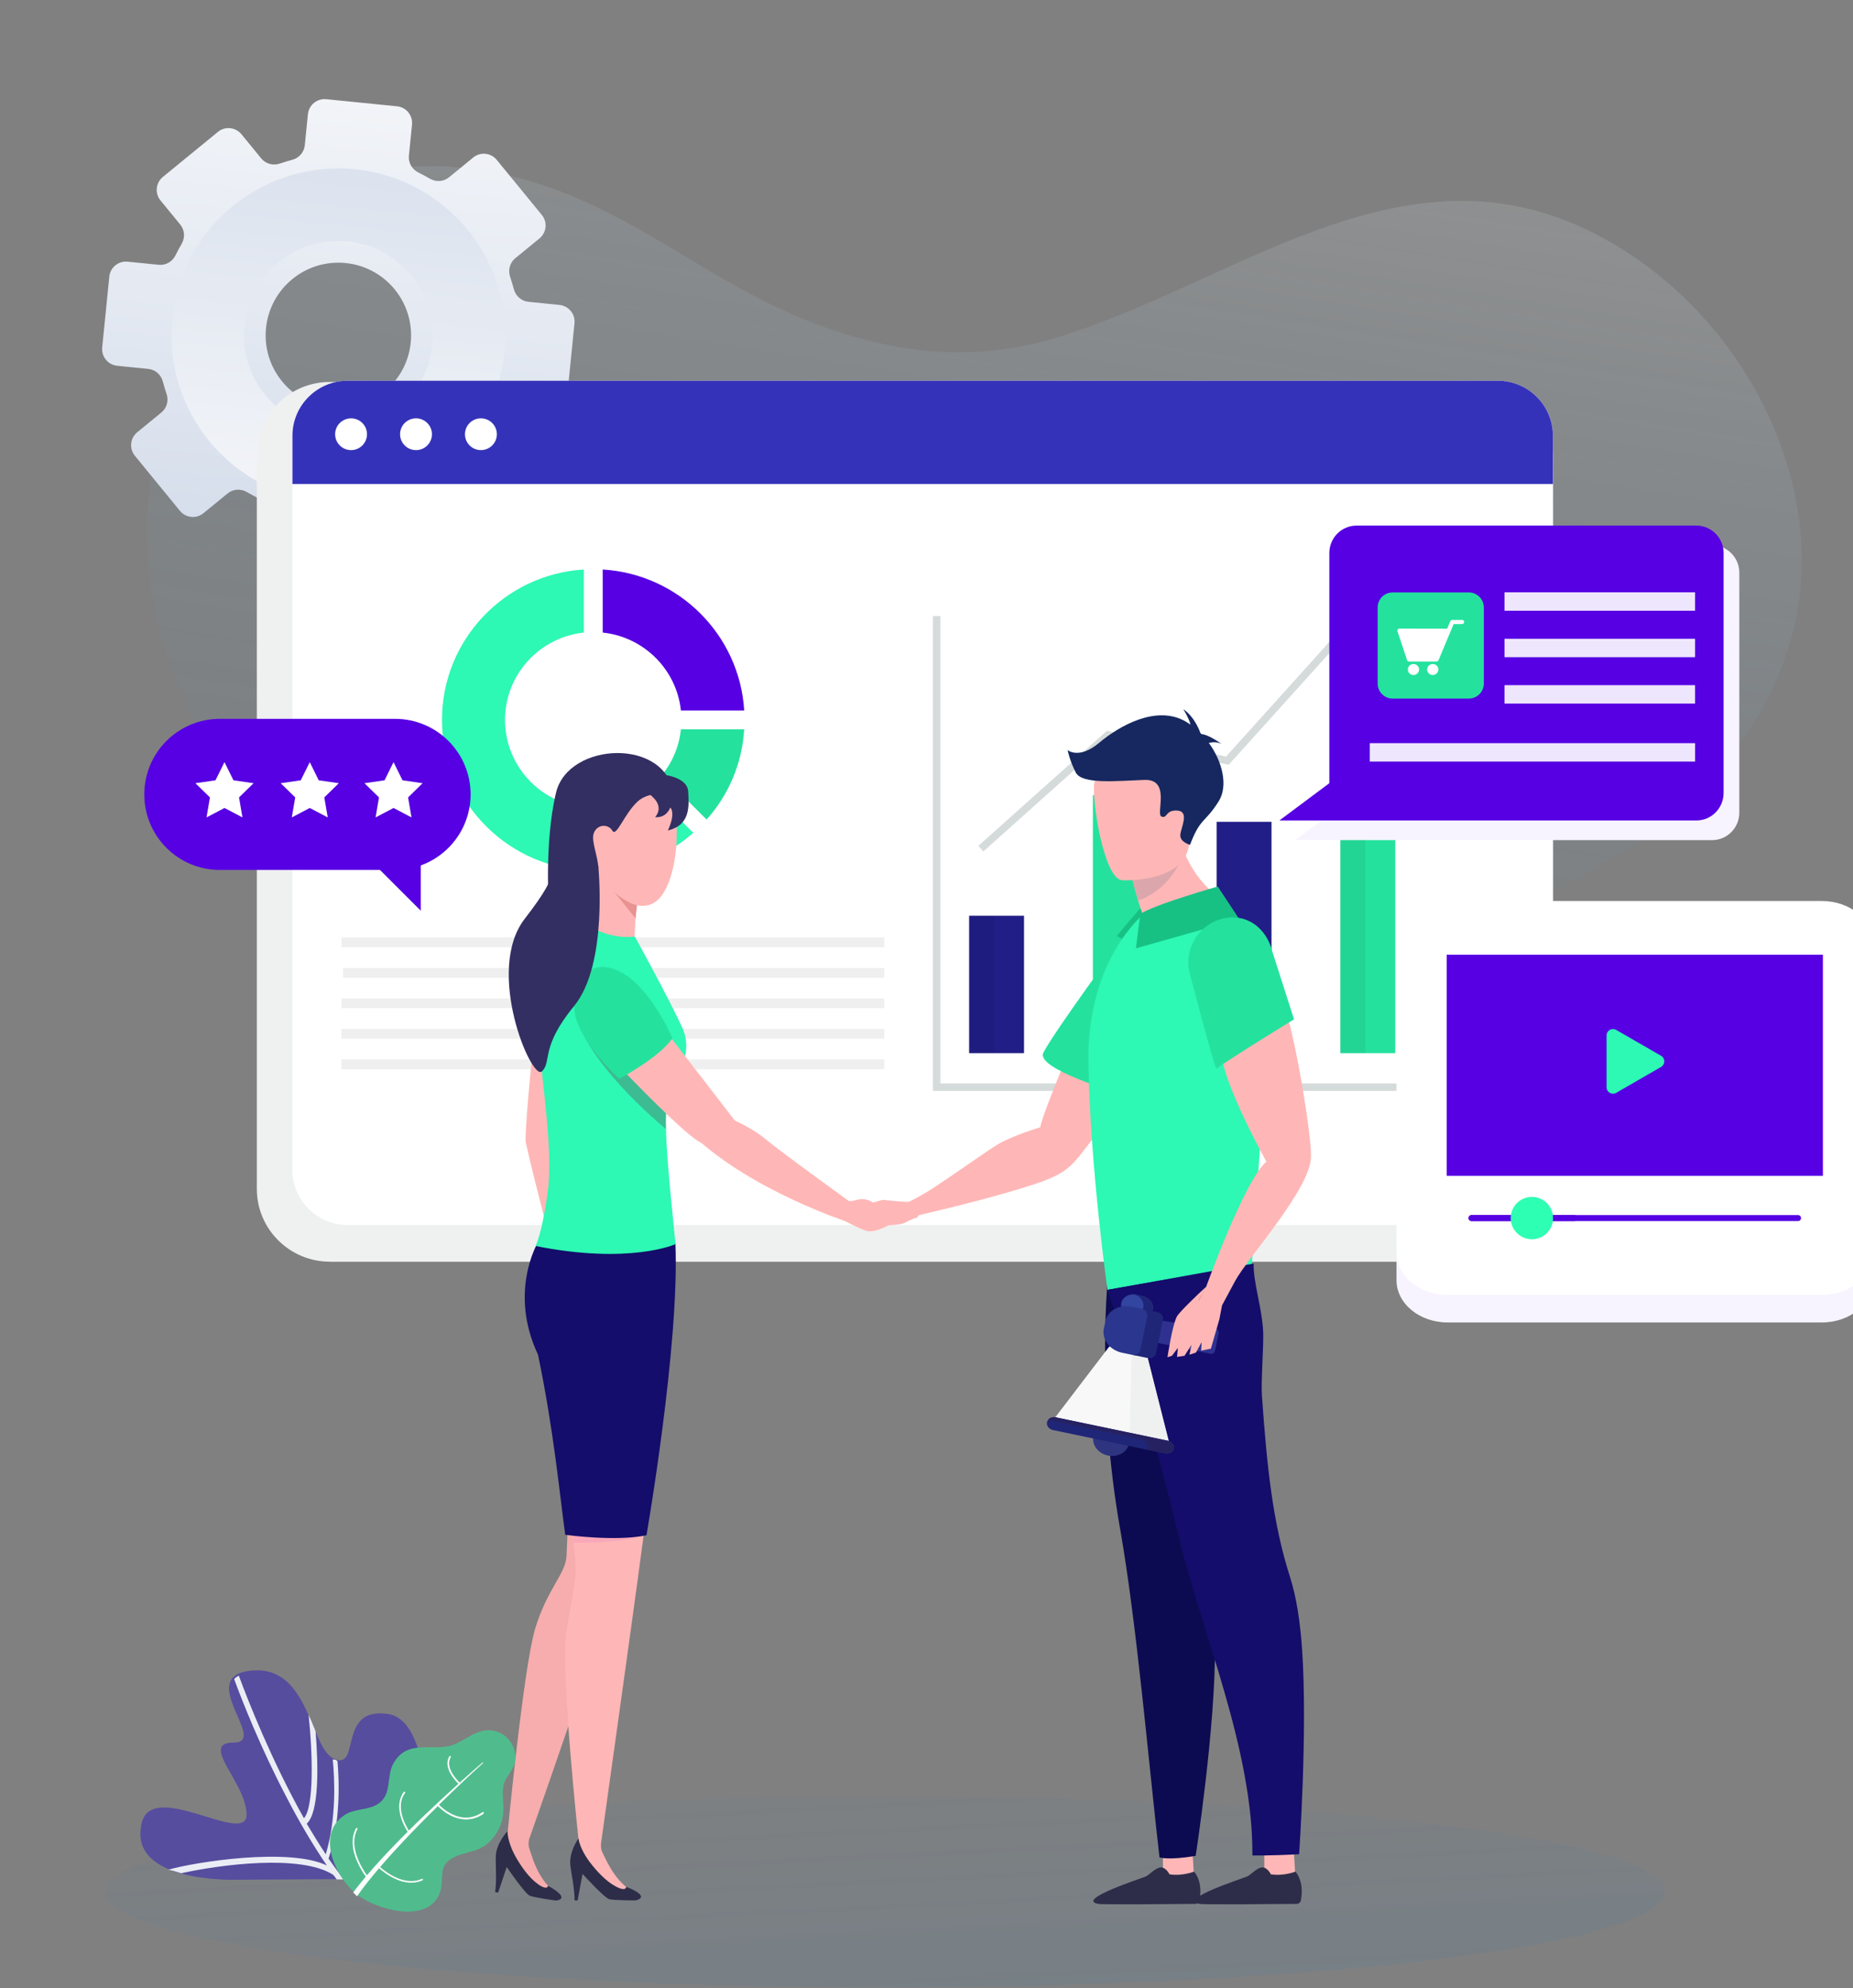 <svg width="617" height="662" viewBox="0 0 617 662" fill="none" xmlns="http://www.w3.org/2000/svg">
<rect x="0" y="0" width="617" height="662" fill="#808080" stroke="none"/>
<g clip-path="url(#clip0)">
<path opacity="0.19" d="M595.967 157.81C587.873 128.066 567.772 100.444 540.618 83.254C472.161 39.913 413.515 94.369 350.065 112.912C320.739 121.49 291.503 116.759 263.718 104.63C235.017 92.112 211.165 71.71 180.873 61.693C152.201 52.222 118.198 51.724 95.346 71.362C72.868 90.699 59.564 117.962 52.749 145.604C43.726 182.197 50.734 220.073 72.307 252.514C98.304 291.61 137.76 320.798 179.024 345.125C245.957 384.562 321.628 409.392 394.953 371.521C416.654 360.323 435.206 344.906 454.695 330.82C474.554 316.461 495.436 307.008 517.666 296.485C558.254 277.263 592.842 243.695 598.97 200.099C600.935 186.121 599.768 171.734 595.967 157.81Z" fill="url(#paint0_linear)"/>
<path d="M186.3 101.529L175.947 100.487C173.604 100.252 171.69 98.551 171.103 96.287C170.73 94.901 170.318 93.511 169.858 92.175C169.104 89.951 169.74 87.476 171.571 85.983L179.621 79.394C181.997 77.443 182.357 73.94 180.406 71.564L165.401 53.226C163.45 50.851 159.946 50.49 157.571 52.441L149.521 59.031C147.69 60.524 145.157 60.67 143.117 59.48C141.89 58.758 140.616 58.09 139.319 57.44C137.199 56.402 135.916 54.192 136.15 51.849L137.192 41.496C137.498 38.432 135.267 35.697 132.203 35.392L108.633 33.028C105.569 32.723 102.834 34.953 102.529 38.017L101.487 48.37C101.252 50.713 99.551 52.627 97.287 53.214C95.901 53.587 94.511 53.999 93.175 54.46C90.951 55.213 88.476 54.577 86.984 52.746L80.394 44.696C78.443 42.321 74.94 41.96 72.564 43.911L54.226 58.916C51.851 60.867 51.49 64.371 53.442 66.746L60.031 74.796C61.524 76.627 61.67 79.16 60.48 81.2C59.758 82.427 59.09 83.701 58.44 84.998C57.402 87.118 55.192 88.401 52.849 88.166L42.496 87.124C39.432 86.819 36.697 89.05 36.392 92.114L34.028 115.683C33.723 118.747 35.953 121.482 39.017 121.788L49.37 122.83C51.713 123.064 53.627 124.766 54.214 127.03C54.587 128.415 54.999 129.806 55.46 131.141C56.213 133.366 55.577 135.84 53.746 137.333L45.696 143.922C43.321 145.874 42.96 149.377 44.911 151.752L59.916 170.091C61.868 172.466 65.371 172.827 67.746 170.875L75.796 164.286C77.627 162.793 80.16 162.646 82.2 163.836C83.427 164.559 84.702 165.227 85.999 165.877C88.119 166.915 89.401 169.125 89.167 171.468L88.125 181.82C87.819 184.884 90.05 187.619 93.114 187.925L116.684 190.289C119.748 190.594 122.483 188.364 122.788 185.3L123.83 174.947C124.065 172.604 125.766 170.689 128.03 170.103C129.416 169.73 130.806 169.317 132.142 168.857C134.366 168.103 136.841 168.74 138.334 170.571L144.923 178.621C146.874 180.996 150.377 181.357 152.753 179.406L171.091 164.401C173.466 162.449 173.827 158.946 171.876 156.571L165.286 148.52C163.794 146.69 163.647 144.157 164.837 142.117C165.559 140.89 166.227 139.615 166.877 138.318C167.915 136.198 170.125 134.915 172.468 135.15L182.821 136.192C185.885 136.497 188.62 134.267 188.925 131.203L191.289 107.633C191.594 104.569 189.344 101.832 186.3 101.529ZM110.258 135.761C96.961 134.428 87.244 122.557 88.576 109.26C89.908 95.963 101.76 86.244 115.077 87.578C128.374 88.91 138.093 100.762 136.758 114.079C135.426 127.376 123.555 137.093 110.258 135.761Z" fill="url(#paint1_linear)"/>
<path d="M118.203 56.359C87.664 53.298 60.417 75.595 57.376 106.136C54.316 136.675 76.613 163.923 107.154 166.963C137.695 170.004 164.94 147.726 167.981 117.185C171.021 86.644 148.742 59.419 118.203 56.359ZM109.536 142.929C92.274 141.198 79.677 125.8 81.388 108.536C83.098 91.271 98.517 78.676 115.781 80.387C133.043 82.118 145.641 97.516 143.93 114.781C142.196 132.062 126.818 144.663 109.536 142.929Z" fill="url(#paint2_linear)"/>
<path d="M109.841 420.089C96.427 420.089 85.518 409.219 85.518 395.868V151.403C85.518 139.942 93.685 129.959 104.949 127.669C106.535 127.345 108.195 127.182 109.841 127.182H492.776C506.189 127.182 517.098 138.052 517.098 151.417V395.883C517.098 409.249 506.189 420.118 492.776 420.118H109.841V420.089Z" fill="#EFF0F0"/>
<path d="M498.705 407.876H115.769C105.616 407.876 97.375 399.665 97.375 389.548V145.097C97.375 134.981 105.616 126.769 115.769 126.769H498.705C508.857 126.769 517.098 134.981 517.098 145.097V389.563C517.084 399.679 508.857 407.876 498.705 407.876Z" fill="white"/>
<path d="M498.704 126.769H115.769C105.616 126.769 97.375 134.981 97.375 145.097V161.136H517.083V145.097C517.083 134.981 508.857 126.769 498.704 126.769Z" fill="#3532BA"/>
<path d="M122.202 144.58C122.202 147.504 119.83 149.867 116.896 149.867C113.961 149.867 111.59 147.504 111.59 144.58C111.59 141.656 113.961 139.293 116.896 139.293C119.83 139.293 122.202 141.656 122.202 144.58Z" fill="white"/>
<path d="M143.827 144.58C143.827 147.504 141.455 149.867 138.521 149.867C135.586 149.867 133.214 147.504 133.214 144.58C133.214 141.656 135.586 139.293 138.521 139.293C141.441 139.293 143.827 141.656 143.827 144.58Z" fill="white"/>
<path d="M165.437 144.58C165.437 147.504 163.065 149.867 160.131 149.867C157.196 149.867 154.825 147.504 154.825 144.58C154.825 141.656 157.196 139.293 160.131 139.293C163.065 139.293 165.437 141.656 165.437 144.58Z" fill="white"/>
<path d="M230.835 277.295C221.933 285.157 210.305 289.889 197.548 289.889C169.764 289.889 147.17 267.39 147.17 239.692C147.17 213.041 168.077 191.214 194.395 189.624V210.623C179.665 212.175 168.155 224.64 168.155 239.692C168.155 255.842 181.34 268.98 197.548 268.98C204.517 268.98 210.941 266.549 215.976 262.502L230.835 277.295Z" fill="#2DF8B4"/>
<path d="M247.796 242.834C247.122 254.291 242.554 264.752 235.286 272.872L220.427 258.054C223.866 253.825 226.137 248.562 226.721 242.834H247.796Z" fill="#24E29E"/>
<path d="M247.796 236.562H226.721C225.294 222.92 214.38 212.046 200.689 210.623V189.624C225.969 191.137 246.278 211.373 247.796 236.562Z" fill="#5600E3"/>
<path d="M340.971 304.909H322.696V350.647H340.971V304.909Z" fill="#211E87"/>
<path d="M382.191 264.753H363.901V350.633H382.191V264.753Z" fill="#24E29E"/>
<path d="M423.38 273.629H405.105V350.633H423.38V273.629Z" fill="#211E87"/>
<path d="M464.585 230.165H446.295V350.647H464.585V230.165Z" fill="#24E29E"/>
<g opacity="0.15">
<g opacity="0.15">
<g opacity="0.15">
<path opacity="0.26" d="M372.29 264.753H363.901V350.633H372.29V264.753Z" fill="black"/>
</g>
</g>
</g>
<g opacity="0.6">
<g opacity="0.6">
<g opacity="0.6">
<path opacity="0.26" d="M331.085 304.909H322.696V350.647H331.085V304.909Z" fill="black"/>
</g>
</g>
</g>
<g opacity="0.62">
<g opacity="0.62">
<g opacity="0.62">
<path opacity="0.26" d="M454.684 230.165H446.295V350.647H454.684V230.165Z" fill="black"/>
</g>
</g>
</g>
<g opacity="0.15">
<g opacity="0.15">
<g opacity="0.15">
<path opacity="0.26" d="M413.494 273.629H405.105V350.633H413.494V273.629Z" fill="black"/>
</g>
</g>
</g>
<path d="M474.249 363.23H310.631V205.132H313.121V360.734H474.249V363.23Z" fill="#D5DBDA"/>
<path d="M327.439 283.479L325.764 281.633L368.569 243.338L408.218 251.919L451.141 204.29L453.009 205.959L409.107 254.651L369.296 246.041L327.439 283.479Z" fill="#D5DBDA"/>
<path d="M456.373 212.989L444.264 201.425L459.886 197.26L456.373 212.989Z" fill="#D5DBDA"/>
<path d="M294.416 322.292H114.228V325.555H294.416V322.292Z" fill="#EFEFEF"/>
<path d="M294.416 332.438H113.694V335.701H294.416V332.438Z" fill="#EFEFEF"/>
<path d="M294.416 312.131H113.694V315.395H294.416V312.131Z" fill="#EFEFEF"/>
<path d="M294.416 342.584H113.694V345.848H294.416V342.584Z" fill="#EFEFEF"/>
<path d="M294.416 352.744H113.694V356.008H294.416V352.744Z" fill="#EFEFEF"/>
<path opacity="0.14" d="M294.689 661.718C438.102 661.718 554.35 647.445 554.35 629.862C554.35 612.279 438.102 598.005 294.689 598.005C151.276 598.005 35.029 612.279 35.029 629.862C35.029 647.445 151.276 661.718 294.689 661.718Z" fill="url(#paint3_linear)"/>
<path d="M142.438 625.515C142.438 625.515 146.308 573.259 129.284 570.692C112.353 568.124 120.112 588.885 111.591 585.779C103.069 582.691 103.441 554.563 83.943 556.219C64.445 557.893 89.636 580.198 77.859 580.198C66.082 580.198 82.101 593.611 82.101 604.196C82.101 614.781 50.974 592.457 47.253 606.763C41.951 627.282 79.013 625.868 79.013 625.868L142.438 625.515Z" fill="#564D9F"/>
<path d="M60.314 623.71C73.096 620.883 100.092 617.255 110.939 624.231C111.33 624.752 111.721 625.124 112.093 625.775H114.419C112.744 623.524 111.07 621.143 109.395 618.836C113.377 606.968 113.005 593.313 112.353 586.225C112.353 586.225 112.353 586.225 112.223 586.225C112.093 586.225 111.963 586.225 111.832 585.909C111.832 585.909 111.832 585.909 111.702 585.909C111.702 585.909 111.702 585.909 111.572 585.909C111.572 585.909 111.572 585.909 111.442 585.909C111.442 585.909 111.442 585.909 111.312 585.909C111.312 585.909 111.312 585.909 111.181 585.909L111.051 585.853C110.921 585.853 110.921 585.76 110.791 585.76C111.442 592.215 112.074 605.498 108.465 617.404C106.269 614.055 104.223 610.707 102.12 607.209C106.363 603.359 105.99 587.602 105.079 576.496C104.948 576.105 104.818 575.845 104.688 575.473C104.688 575.342 104.688 575.342 104.558 575.212C104.037 573.798 103.404 572.385 102.753 570.971C104.167 584.253 104.558 601.554 101.209 605.405C90.492 586.3 82.603 566.301 79.515 557.911C78.864 558.302 78.361 558.562 77.971 559.065C80.668 566.432 86.883 582.151 95.292 598.168C99.795 606.949 104.465 614.706 108.837 621.125C96.316 615.041 64.817 619.971 56.035 622.538C57.096 622.669 58.64 623.189 60.314 623.71Z" fill="#EBEDF5"/>
<path d="M166.272 576.868C170.346 578.635 172.802 583.844 171.072 587.974C170.16 590.151 168.263 591.974 167.704 594.262C167.053 596.866 167.704 599.973 167.63 602.633C167.5 607.154 165.49 611.284 161.974 614.111C158.085 617.255 152.336 616.548 148.839 620.008C146.476 622.352 147.536 626.11 146.811 629.049C143.834 640.974 125.917 636.156 119.089 630.966C111.777 625.403 104.911 610.744 114.791 604.289C118.214 602.056 122.772 602.838 126.121 600.457C130.549 597.313 128.633 591.509 130.903 587.323C135.796 578.263 145.006 583.9 151.983 580.514C156.671 578.263 160.653 574.431 166.272 576.868Z" fill="#50BC8D"/>
<path d="M161.062 603.452C160.969 603.321 160.82 603.284 160.69 603.377C157.527 605.517 154.141 605.758 150.606 604.084C147.946 602.838 146.197 600.903 146.178 600.884C146.587 600.475 146.997 600.066 147.406 599.675C149.285 597.852 151.183 596.029 153.081 594.225C153.155 594.225 153.248 594.206 153.304 594.132C153.341 594.076 153.36 594.02 153.36 593.964C155.834 591.62 158.327 589.295 160.839 587.025C160.895 586.969 160.895 586.895 160.858 586.839C160.802 586.783 160.727 586.783 160.672 586.821C158.104 589.034 155.574 591.285 153.062 593.536C152.057 592.55 148.094 588.402 150.085 585.072C150.16 584.942 150.122 584.774 149.992 584.7C149.862 584.625 149.694 584.663 149.62 584.793C148.578 586.523 148.82 588.718 150.346 591.099C151.053 592.215 151.871 593.127 152.392 593.648C152.485 593.741 152.578 593.834 152.653 593.908C150.736 595.638 148.82 597.387 146.922 599.154C143.276 602.54 139.666 605.982 136.131 609.498C134.866 607.489 131.61 601.405 134.866 596.978C134.959 596.848 134.94 596.68 134.81 596.606C134.68 596.513 134.512 596.531 134.438 596.662C130.922 601.443 134.475 607.916 135.74 609.907C135.033 610.614 134.308 611.321 133.619 612.028C129.675 616.027 125.824 620.101 122.177 624.399C120.558 622.111 115.907 614.762 119.014 609.033C119.089 608.902 119.033 608.735 118.903 608.661C118.772 608.586 118.605 608.642 118.53 608.772C116.912 611.749 117.061 615.581 118.94 619.86C119.926 622.092 121.154 623.934 121.805 624.845C121.563 625.124 121.303 625.422 121.061 625.719C119.87 627.152 118.716 628.622 117.582 630.128C118.065 630.501 118.493 630.928 118.865 631.393C119.963 629.812 121.135 628.287 122.326 626.761C123.591 625.161 124.893 623.599 126.214 622.036C128.149 623.748 134.605 628.77 140.671 626.073C140.801 626.017 140.875 625.85 140.801 625.719C140.745 625.589 140.578 625.515 140.448 625.589C134.661 628.175 128.429 623.282 126.568 621.645C129.117 618.669 131.759 615.767 134.457 612.902C138.159 608.977 141.936 605.126 145.787 601.35C145.806 601.368 145.862 601.424 145.936 601.498C147.015 602.596 153.713 608.865 161.006 603.917C161.1 603.749 161.137 603.582 161.062 603.452Z" fill="white"/>
<path d="M570.079 279.728H431.236L447.872 267.315V190.688C447.872 185.633 451.924 181.545 456.936 181.545H570.079C575.091 181.545 579.143 185.633 579.143 190.688V270.563C579.143 275.64 575.091 279.728 570.079 279.728Z" fill="#F7F4FF"/>
<path d="M564.843 273.182H426L442.635 260.77V184.142C442.635 179.087 446.688 175 451.7 175H564.843C569.855 175 573.907 179.087 573.907 184.142V264.018C573.907 269.095 569.855 273.182 564.843 273.182Z" fill="#5600E3"/>
<path d="M489.073 197.254H463.727C460.966 197.254 458.727 199.493 458.727 202.254V227.6C458.727 230.361 460.966 232.6 463.727 232.6H489.073C491.834 232.6 494.073 230.361 494.073 227.6V202.254C494.073 199.493 491.834 197.254 489.073 197.254Z" fill="#24E29E"/>
<path fill-rule="evenodd" clip-rule="evenodd" d="M477.069 224.745C478.102 224.745 478.94 223.927 478.94 222.918C478.94 221.908 478.102 221.09 477.069 221.09C476.036 221.09 475.198 221.908 475.198 222.918C475.198 223.927 476.036 224.745 477.069 224.745ZM486.826 207.789C487.214 207.789 487.528 207.482 487.528 207.103C487.528 206.725 487.214 206.418 486.826 206.418H483.551C483.244 206.418 482.984 206.61 482.888 206.878L481.863 209.331L465.989 209.3C465.858 209.297 465.724 209.33 465.605 209.402C465.276 209.6 465.174 210.021 465.377 210.342L468.544 219.875C468.66 220.099 468.897 220.253 469.171 220.253H478.344V220.252C478.621 220.252 478.883 220.09 478.994 219.824L484.021 207.789H486.826ZM470.651 224.745C471.684 224.745 472.522 223.927 472.522 222.918C472.522 221.908 471.684 221.09 470.651 221.09C469.618 221.09 468.78 221.908 468.78 222.918C468.78 223.927 469.618 224.745 470.651 224.745Z" fill="white"/>
<path opacity="0.9" d="M564.403 203.347H500.954V197.216H564.403V203.347Z" fill="white"/>
<path opacity="0.9" d="M564.403 218.815H500.954V212.684H564.403V218.815Z" fill="white"/>
<path opacity="0.9" d="M564.403 234.262H500.954V228.131H564.403V234.262Z" fill="white"/>
<path opacity="0.9" d="M564.411 253.571H456.109V247.44H564.411V253.571Z" fill="white"/>
<path d="M606.637 440.321H482.044C472.627 440.321 465 434.018 465 426.235V323.266C465 315.483 472.627 309.18 482.044 309.18H606.637C616.054 309.18 623.682 315.483 623.682 323.266V426.235C623.682 434.018 616.054 440.321 606.637 440.321Z" fill="#F7F4FF"/>
<path d="M606.637 431.142H482.044C472.627 431.142 465 424.838 465 417.055V314.086C465 306.303 472.627 300 482.044 300H606.637C616.054 300 623.682 306.303 623.682 314.086V417.055C623.682 424.838 616.054 431.142 606.637 431.142Z" fill="white"/>
<path d="M606.981 317.879H481.706V391.51H606.981V317.879Z" fill="#5600E3"/>
<path d="M553.097 351.537L538.141 342.909C536.714 342.099 534.945 343.122 534.945 344.762V362.019C534.945 363.66 536.714 364.683 538.141 363.873L553.097 355.244C554.525 354.392 554.525 352.347 553.097 351.537Z" fill="#2DF8B4"/>
<path d="M489.991 405.567H598.691" stroke="#5600E3" stroke-width="2" stroke-miterlimit="10" stroke-linecap="round"/>
<path d="M489.991 405.567H524.229" stroke="#5600E3" stroke-width="2" stroke-miterlimit="10" stroke-linecap="round"/>
<path d="M510.083 412.619C513.978 412.619 517.135 409.462 517.135 405.567C517.135 401.673 513.978 398.515 510.083 398.515C506.189 398.515 503.031 401.673 503.031 405.567C503.031 409.462 506.189 412.619 510.083 412.619Z" fill="#2DFFB3"/>
<path d="M131.547 239.346H73.195C59.304 239.346 48.043 250.607 48.043 264.498C48.043 278.389 59.304 289.649 73.195 289.649H131.547C145.437 289.649 156.698 278.389 156.698 264.498C156.698 250.607 145.437 239.346 131.547 239.346Z" fill="#5600E3"/>
<path d="M140.098 303.231V281.601L120.48 283.613L140.098 303.231Z" fill="#5600E3"/>
<path d="M74.749 253.746L77.734 259.807L84.436 260.776L79.592 265.502L80.731 272.165L74.749 269.023L68.766 272.165L69.905 265.502L65.061 260.776L71.751 259.807L74.749 253.746Z" fill="white"/>
<path d="M103.143 253.746L106.128 259.807L112.817 260.776L107.987 265.502L109.126 272.165L103.143 269.023L97.161 272.165L98.299 265.502L93.456 260.776L100.145 259.807L103.143 253.746Z" fill="white"/>
<path d="M131.04 253.746L134.025 259.807L140.714 260.776L135.884 265.502L137.023 272.165L131.04 269.023L125.058 272.165L126.196 265.502L121.353 260.776L128.042 259.807L131.04 253.746Z" fill="white"/>
<path d="M396.068 605.77C396.657 607.876 397.8 628.606 397.8 628.606C397.8 628.606 385.691 631.266 386.762 628.606C387.834 625.945 386.762 605.77 386.762 605.77H396.068Z" fill="#FEB7B6"/>
<path d="M397.604 623.16C397.604 623.16 393.728 624.731 389.406 624.07C389.406 624.07 388.316 621.767 386.584 621.767C384.851 621.767 382.726 624.213 381.565 624.767C380.386 625.32 358.078 632.462 365.615 633.891C365.883 634.212 392.192 633.962 397.979 633.908C398.658 633.908 399.247 633.444 399.39 632.766C399.801 630.766 400.247 626.445 397.604 623.16Z" fill="#2D2D49"/>
<path d="M429.825 605.77C430.414 607.876 431.557 628.606 431.557 628.606C431.557 628.606 419.448 631.266 420.519 628.606C421.591 625.945 420.519 605.77 420.519 605.77H429.825Z" fill="#FEB7B6"/>
<path d="M431.361 623.16C431.361 623.16 427.485 624.731 423.163 624.07C423.163 624.07 422.073 621.767 420.341 621.767C418.608 621.767 416.483 624.213 415.322 624.767C414.143 625.32 391.835 632.462 399.372 633.891C399.64 634.212 425.949 633.962 431.736 633.908C432.415 633.908 433.004 633.444 433.147 632.766C433.54 630.766 434.004 626.445 431.361 623.16Z" fill="#2D2D49"/>
<path d="M384.047 352.039C382.047 355.092 378.886 359.467 375.492 364.02C372.813 367.59 369.991 371.286 367.455 374.572C362.775 380.66 359.042 385.356 359.042 385.356C359.042 385.356 346.432 378.285 346.415 375.339C346.397 373.607 351.219 361.484 355.131 351.95C355.952 349.914 356.756 347.986 357.47 346.344C358.953 342.666 360.007 340.202 360.007 340.202L384.047 352.039Z" fill="#FEB7B6"/>
<path d="M346.397 375.339C346.397 375.339 337.859 377.857 332.715 380.749C329.5 382.553 318.659 390.391 310.657 395.604C305.852 398.729 301.762 400.568 301.762 400.568L303.816 405.085C303.816 405.085 320.927 401.264 335.412 397.05C349.897 392.837 354.559 391.016 359.024 385.338C363.49 379.678 351.666 373.59 346.397 375.339Z" fill="#FEB7B6"/>
<path d="M305.388 405.388C305.388 405.388 303.459 405.888 301.53 407.031C299.583 408.174 292.332 408.013 292.332 408.013L287.384 403.353C287.384 403.353 288.599 401.425 288.742 401.139C288.867 400.853 293.921 399.496 293.921 399.496C293.921 399.496 302.798 400.461 303.673 400.121C304.549 399.764 307.817 400.693 307.835 401.228C307.853 401.782 305.388 405.388 305.388 405.388Z" fill="#FEB7B6"/>
<path d="M372.956 508.998C365.222 465.308 368.759 426.975 368.759 426.975L414.339 420.6C412.071 447.775 394.675 495.036 401.944 523.3C403.73 530.209 404.462 538.69 404.552 547.528C404.837 574.739 398.122 617.929 398.122 617.929C389.066 619.446 386.084 618.446 386.084 618.446C382.511 587.594 378.511 540.458 372.956 508.998Z" fill="#0C0B51"/>
<path d="M373.652 312.706C373.652 312.706 351.166 343.237 347.415 350.486C344.646 355.842 372.241 363.859 372.241 363.859L373.652 312.706Z" fill="#24E29E"/>
<path d="M380.064 302.189C379.6 302.171 371.92 311.581 371.92 311.581L373.652 312.723L381.993 303.421L380.064 302.189Z" fill="#17C184"/>
<path d="M380.565 304.796C379.939 302.993 379.404 301.332 378.957 299.85C377.171 294.048 376.582 290.673 376.582 290.673L384.405 281.889L391.692 273.693C394.282 293.137 408.231 300.368 408.231 300.368C408.231 300.368 388.03 316.366 373.867 314.384C373.867 314.384 375.349 308.92 380.565 304.796Z" fill="#FEB7B6"/>
<path opacity="0.53" d="M376.582 290.673L384.405 281.889C388.03 282.889 394.317 283.71 394.317 283.71C394.317 283.71 390.585 296.012 378.957 299.85C377.207 294.066 376.599 290.691 376.582 290.673Z" fill="#BD99A2"/>
<path d="M364.365 260.785C365.276 255.607 367.848 249.733 382.779 251.179C397.711 252.607 395.246 262.999 396.05 278.657C396.872 294.315 373.545 293.083 373.545 293.083C367.455 292.351 363.472 265.98 364.365 260.785Z" fill="#FEB7B6"/>
<path d="M381.047 259.678C390.031 259.356 384.744 271.069 386.744 271.872C388.763 272.694 387.959 269.569 392.067 269.891C396.193 270.212 393.156 275.658 393.014 278.014C392.871 280.389 396.246 281.3 396.246 281.3C399.711 272.122 401.14 274.211 405.802 266.784C408.981 261.695 407.088 253.661 402.498 247.34C403.855 247.055 405.57 246.983 406.874 247.804C406.874 247.804 402.569 244.609 400.033 244.412C399.908 244.305 399.801 244.18 399.711 244.073C399.711 244.073 397.907 238.699 394.032 236.163C394.032 236.163 395.818 238.984 396.425 241.288C395.853 240.895 395.264 240.502 394.639 240.145C384.994 234.717 372.777 241.609 366.008 247.305C359.239 252.982 355.488 249.751 355.488 249.751C355.488 249.751 356.131 253.179 358.203 257.214C360.257 261.249 372.045 259.999 381.047 259.678Z" fill="#16285F"/>
<path d="M381.279 303.957C381.279 303.957 361.828 318.865 362.418 353.86C363.007 388.873 368.759 429.456 368.759 429.456L416.822 421.1L420.823 363.68C420.823 363.68 424.574 339.595 421.895 324.597C419.216 309.599 404.248 292.762 381.279 303.957Z" fill="#2DF8B4"/>
<path d="M379.672 304.385C383.512 301.422 405.48 295.173 405.48 295.173L412.643 306.028L378.243 315.741L379.672 304.385Z" fill="#17C184"/>
<path d="M392.567 511.908C389.531 499.142 386.209 486.698 383.029 475.521C375.474 448.936 368.759 429.474 368.759 429.474L417.429 420.708C417.269 427.099 420.251 435.366 420.609 443.615C420.787 447.918 419.859 460.041 420.18 464.612C421.877 488.698 423.824 507.195 429.539 525.067C431.718 531.87 432.951 540.279 433.558 549.117C435.433 576.274 432.575 617.375 432.575 617.375C422.484 617.929 417.019 617.786 417.019 617.786C417.251 582.237 399.944 542.993 392.567 511.908Z" fill="#140D6B"/>
<path d="M428.235 337.131C431.093 344.772 436.773 377.714 436.523 385.338C436.165 396.068 415.411 418.779 411.214 426.6C406.856 434.723 406.856 434.723 406.856 434.723C406.856 434.723 404.963 443.133 402.748 446.65C400.533 450.185 392.996 448.918 390.727 446.632C388.459 444.347 396.586 437.473 396.586 437.473L401.462 428.867C401.462 428.867 414.375 392.926 421.68 386.784C421.68 386.784 403.694 354.628 406.981 347.236C410.285 339.88 428.235 337.131 428.235 337.131Z" fill="#FEB7B6"/>
<path d="M405.016 355.824C410.517 351.95 422.18 344.719 430.879 339.398L423.663 316.848C421.645 308.867 414.965 303.885 406.981 305.903C398.997 307.921 394.121 316.098 396.139 324.061C396.139 324.061 404.123 354.485 405.016 355.824Z" fill="#24E29E"/>
<path d="M177.983 344C177.983 344 175 371.264 175 380.03C177.768 393.046 187.003 427.22 187.003 427.22L199.005 397.956L194.486 361.64" fill="#FEB7B6"/>
<path d="M190.488 480.306C190.488 480.306 188.827 511.891 188.649 517.908C188.47 523.925 182.147 529.085 178.2 542.261C174.253 555.438 168.912 611.394 168.912 611.394L176.182 612.412C176.182 612.412 199.865 545.118 204.741 527.674C209.617 510.212 218.155 484.502 218.155 484.502" fill="#F7ADAD"/>
<path d="M176.182 612.412C176.182 612.412 175.718 614.161 176.29 615.607C176.861 617.054 178.308 623.374 182.487 627.874L182.845 629.534L178.54 629.302C178.54 629.302 172.932 624.785 172.61 624.017C172.307 623.267 171.146 619.982 170.806 618.964C170.467 617.946 168.734 615.929 168.842 615.108C168.949 614.286 168.538 611.34 168.538 611.34C168.538 611.34 171.271 609.68 171.699 609.608C172.128 609.555 173.95 609.626 173.95 609.626L176.182 612.412Z" fill="#F7ADAD"/>
<path d="M168.967 609.733C168.967 609.733 165.252 613.626 165.091 618.036C164.984 620.767 165.43 626.142 164.877 629.998L165.877 630.141L168.717 621.624C168.717 621.624 174.825 630.57 176.397 631.195C177.969 631.819 184.559 632.73 184.916 632.784C185.274 632.837 190.56 632.391 182.505 627.891C182.505 627.891 182.327 629.588 179.183 627.374C176.04 625.16 173.378 621.214 171.61 618.071C170.681 616.393 169.056 612.876 168.967 609.733Z" fill="#2D2D49"/>
<path d="M218.138 481.931C218.138 481.931 216.316 496 214.387 510.587C214.351 510.784 214.333 510.962 214.315 511.159C213.601 516.479 212.887 521.836 212.244 526.603C209.832 544.547 200.116 613.822 200.116 613.822H192.775C192.775 613.822 186.542 556.866 188.632 543.279C190.739 529.674 192.186 525.424 191.561 519.425C191.454 518.3 191.239 516.283 191.007 513.712C190.882 512.373 190.739 510.891 190.614 509.302C189.578 497.946 188.203 481.931 188.203 481.931H218.138Z" fill="#FEB7B6"/>
<path d="M214.315 511.141C214.119 511.248 213.815 511.391 213.387 511.516C207.028 513.569 194.794 513.694 190.989 513.694C190.864 512.355 190.721 510.873 190.596 509.284C195.276 509.266 212.404 509.302 214.387 510.569C214.655 510.73 214.637 510.926 214.315 511.141Z" fill="#F9A7B9"/>
<path d="M200.116 613.804C200.116 613.804 199.902 615.608 200.67 616.964C201.438 618.321 203.724 624.374 208.493 628.266L209.082 629.855L204.778 630.212C204.778 630.212 198.598 626.499 198.187 625.802C197.776 625.088 196.187 621.999 195.722 621.053C195.258 620.107 193.257 618.339 193.257 617.518C193.257 616.697 192.436 613.84 192.436 613.84C192.436 613.84 194.901 611.822 195.329 611.697C195.74 611.572 197.562 611.412 197.562 611.412L200.116 613.804Z" fill="#FEB7B6"/>
<path d="M212.976 294.708C212.976 294.708 212.672 296.476 212.351 298.886C212.208 299.815 212.065 300.832 211.958 301.904C211.886 302.546 211.815 303.207 211.744 303.868C211.44 307.278 211.547 309.974 211.065 314.527L194.847 310.974C194.847 310.974 198.366 305.046 196.437 289.459L212.976 294.708Z" fill="#FEB7B6"/>
<path d="M212.351 298.904C212.208 299.833 212.065 300.85 211.958 301.922C208.189 299.993 204.813 296.422 204.813 296.422L212.351 298.904Z" fill="#FCB9C1"/>
<path d="M179.058 413.762C179.058 413.762 169.252 430.117 179.147 451.06C184.381 476.199 186.363 497.607 188.203 511.016C188.203 511.016 204.831 513.355 215.262 511.176C215.262 511.176 226.354 447.489 224.889 413.762" fill="#140D6B"/>
<path d="M223.71 401.96C224.693 412.048 224.943 414.244 224.943 414.244C224.943 414.244 209.689 421.154 178.29 414.851C178.29 414.851 180.273 411.709 182.309 397.461C184.738 380.553 178.826 353.575 179.451 339.005C180.076 324.49 189.346 311.188 195.901 308.171C195.901 308.171 202.902 312.92 211.386 311.831C211.386 311.831 222.621 332.256 227.157 342.112C231.194 350.932 225.05 358.842 222.656 366.18C222.371 367.073 222.121 367.93 221.978 368.805C221.71 370.215 221.656 372.733 221.746 375.911C221.924 382.91 222.817 393.105 223.71 401.96Z" fill="#2DF8B4"/>
<path opacity="0.38" d="M221.978 368.822C221.71 370.233 221.656 372.75 221.746 375.928C193.936 352.361 191.471 337.541 191.471 337.541L203.277 343.415L218.12 358.592L222.639 366.18C222.371 367.091 222.121 367.948 221.978 368.822Z" fill="#58595B"/>
<path d="M192.597 612.144C192.597 612.144 189.453 616.5 189.9 620.892C190.168 623.606 191.346 628.873 191.329 632.766H192.329L193.972 623.946C193.972 623.946 201.259 631.962 202.902 632.355C204.546 632.748 211.208 632.748 211.565 632.748C211.922 632.748 217.102 631.587 208.511 628.231C208.511 628.231 208.564 629.945 205.153 628.177C201.741 626.409 198.562 622.874 196.383 620C195.222 618.5 193.132 615.25 192.597 612.144Z" fill="#2D2D49"/>
<path d="M245.161 373.715C245.161 373.715 238.07 381.16 233.98 380.642C230.873 380.249 215.566 364.769 208.475 357.431C206.26 355.128 204.831 353.628 204.831 353.628L212.851 347.361L220.299 341.505L245.161 373.715Z" fill="#FEB7B6"/>
<path d="M218.12 345.772C218.12 345.772 214.405 351.646 208.046 355.931C206.082 353.842 204.831 352.485 204.831 352.485L211.922 346.79L218.12 345.772Z" fill="#FCB9C1"/>
<path d="M206.725 323.668C196.437 318.294 191.061 326.614 191.168 334.952C191.293 345.951 206.224 359.181 206.224 359.181C206.224 359.181 219.495 352.2 223.925 345.647C223.907 345.647 216.691 328.882 206.725 323.668Z" fill="#24E29E"/>
<path d="M241.768 371.804C241.768 371.804 249.716 374.929 254.86 379.249C260.004 383.57 285.277 401.8 285.277 401.8L282.741 407.031C282.741 407.031 250.805 396.765 231.087 378.339L241.768 371.804Z" fill="#FEB7B6"/>
<path d="M279.186 405.406C279.186 405.406 285.723 408.977 288.617 409.852C291.51 410.727 299.333 406.835 300.191 404.246C300.191 404.246 298.744 404.424 297.654 404.389C296.565 404.371 291.474 400.086 288.206 399.354C286.456 398.961 284.437 399.8 283.866 399.871C283.312 399.943 281.544 399.854 281.544 399.854" fill="#FEB7B6"/>
<path d="M201.348 293.03L211.618 305.796L212.547 297.297L201.348 293.03Z" fill="#E89292"/>
<path d="M218.513 300.065C217.53 300.832 216.369 301.368 215.03 301.547C209.868 302.225 205.242 297.672 201.67 294.619C198.973 292.298 196.383 289.888 193.775 287.477C185.81 280.139 196.169 253.911 219.602 257.91C224.139 258.678 224.996 268.551 225.193 271.801C225.657 279.282 225.246 287.816 222.246 294.78C221.388 296.762 220.192 298.743 218.513 300.065Z" fill="#FEB7B6"/>
<path d="M182.845 303.189C182.845 303.189 181.076 280.96 185.149 263.909C189.221 246.858 222.21 245.501 224.353 264.856C224.353 264.856 216.798 262.784 212.333 266.855C207.85 270.944 205.242 278.871 203.903 276.586C202.527 274.229 198.741 274.39 197.687 277.497C196.83 280.05 199.009 284.763 199.241 288.923C199.384 291.405 184.148 302.118 182.845 303.189Z" fill="#332F62"/>
<path d="M199.205 288.316C199.205 288.316 202.599 321.044 191.168 334.952C179.737 348.861 183.863 353.468 180.433 356.735C177.004 360.002 161.34 323.24 174.718 305.921C188.096 288.602 183.773 289.227 184.541 274.086L199.205 288.316Z" fill="#332F62"/>
<path d="M221.906 258.107C221.906 258.107 228.908 259.053 229.14 263.499C229.372 267.944 230.158 274.676 222.371 276.515C222.371 276.515 225.103 271.158 223.192 268.837C223.192 268.837 222.031 272.444 218.12 272.069C218.12 272.069 221.353 268.909 217.155 265.213C212.958 261.517 221.906 258.107 221.906 258.107Z" fill="#332F62"/>
<path d="M404.605 449.685L405.748 443.883C405.891 443.115 405.373 442.401 404.605 442.276L383.726 439.276L382.869 446.579L402.998 450.739C403.748 450.917 404.462 450.435 404.605 449.685Z" fill="#2E3190"/>
<path d="M375.903 480.699L376.314 478.699L364.472 476.217L364.061 478.217C363.472 481.074 365.651 483.948 368.919 484.627C372.188 485.323 375.313 483.556 375.903 480.699Z" fill="#2E347F"/>
<path d="M389.549 481.806L381.833 450.9L369.384 448.311L350.112 473.557L389.549 481.806Z" fill="#F8F8F8"/>
<path d="M389.173 479.77L381.833 450.9L376.867 449.864L376.135 477.056L389.173 479.77Z" fill="#EFF0F0"/>
<path d="M383.869 436.027C384.28 434.027 382.761 432.027 380.475 431.545L378.261 431.081C375.974 430.599 373.777 431.831 373.367 433.831C372.956 435.83 374.474 437.83 376.76 438.312L378.975 438.776C381.279 439.241 383.458 438.009 383.869 436.027Z" fill="#3245A0"/>
<path d="M376.778 438.294L378.993 438.759C381.279 439.241 383.476 438.009 383.887 436.009C384.297 434.009 382.779 432.01 380.493 431.527L378.278 431.063C378.118 431.028 377.939 431.01 377.778 430.992C379.779 431.635 381.065 433.491 380.672 435.33C380.297 437.187 378.386 438.366 376.296 438.151C376.439 438.223 376.599 438.259 376.778 438.294Z" fill="#1F2677"/>
<path d="M390.888 482.341C391.138 481.163 390.227 479.985 388.888 479.717L351.505 471.914C350.165 471.629 348.879 472.361 348.629 473.521C348.379 474.7 349.29 475.878 350.63 476.146L388.013 483.966C389.37 484.252 390.656 483.52 390.888 482.341Z" fill="#1F2677"/>
<path d="M348.987 472.771L380.118 479.27C381.458 479.556 382.351 480.734 382.118 481.895C382.065 482.163 381.94 482.413 381.779 482.627L388.03 483.93C389.37 484.216 390.656 483.484 390.906 482.324C391.156 481.145 390.245 479.967 388.906 479.699L351.523 471.896C350.487 471.7 349.504 472.075 348.987 472.771Z" fill="#262262"/>
<path d="M385.834 446.222L386.334 443.811C387.066 440.24 384.351 436.67 380.261 435.813L376.76 435.08C372.67 434.223 368.776 436.42 368.044 439.99L367.544 442.401C366.812 445.972 369.527 449.543 373.617 450.4L377.117 451.132C381.208 451.971 385.101 449.775 385.834 446.222Z" fill="#2B378E"/>
<path d="M376.921 451.078L382.172 452.167C383.458 452.435 384.708 451.739 384.941 450.614L387.245 439.383C387.477 438.259 386.619 437.116 385.316 436.848L380.064 435.759C381.35 436.027 382.226 437.169 381.993 438.294L379.689 449.525C379.457 450.667 378.225 451.346 376.921 451.078Z" fill="#1F2677"/>
<path d="M402.462 435.705C401.355 434.92 400.247 434.134 399.14 433.366C398.711 432.956 402.016 428.885 401.623 428.439C398.89 430.849 392.567 437.009 391.888 438.312C390.299 441.312 388.745 451.899 388.745 451.899L390.245 451.4L392.192 448.811L391.924 451.792L394.407 451.417L396.747 447.739L396.05 451.06L398.229 450.346L400.104 446.864L399.944 449.721L403.194 449.043L406.034 439.205L406.874 434.723C405.409 434.42 403.819 436.42 402.462 435.705Z" fill="#FEB7B6"/>
</g>
<defs>
<linearGradient id="paint0_linear" x1="349.594" y1="21.506" x2="294.553" y2="369.056" gradientUnits="userSpaceOnUse">
<stop stop-color="#DFE0E0"/>
<stop offset="1" stop-color="#2680C1" stop-opacity="0"/>
</linearGradient>
<linearGradient id="paint1_linear" x1="128.87" y1="-50.569" x2="104.132" y2="197.114" gradientUnits="userSpaceOnUse">
<stop stop-color="white"/>
<stop offset="0.336" stop-color="#F2F4F8"/>
<stop offset="0.898" stop-color="#D7DFEC"/>
<stop offset="0.992" stop-color="#D2DBEA"/>
</linearGradient>
<linearGradient id="paint2_linear" x1="99.579" y1="242.695" x2="123.477" y2="3.426" gradientUnits="userSpaceOnUse">
<stop stop-color="white"/>
<stop offset="0.325" stop-color="#F2F4F8"/>
<stop offset="0.867" stop-color="#D7DFEC"/>
<stop offset="0.958" stop-color="#D2DBEA"/>
</linearGradient>
<linearGradient id="paint3_linear" x1="298.992" y1="714.712" x2="291.474" y2="564.504" gradientUnits="userSpaceOnUse">
<stop stop-color="#2680C1"/>
<stop offset="1" stop-color="#2680C1" stop-opacity="0"/>
</linearGradient>
<clipPath id="clip0">
<rect width="617" height="662" fill="white"/>
</clipPath>
</defs>
</svg>
